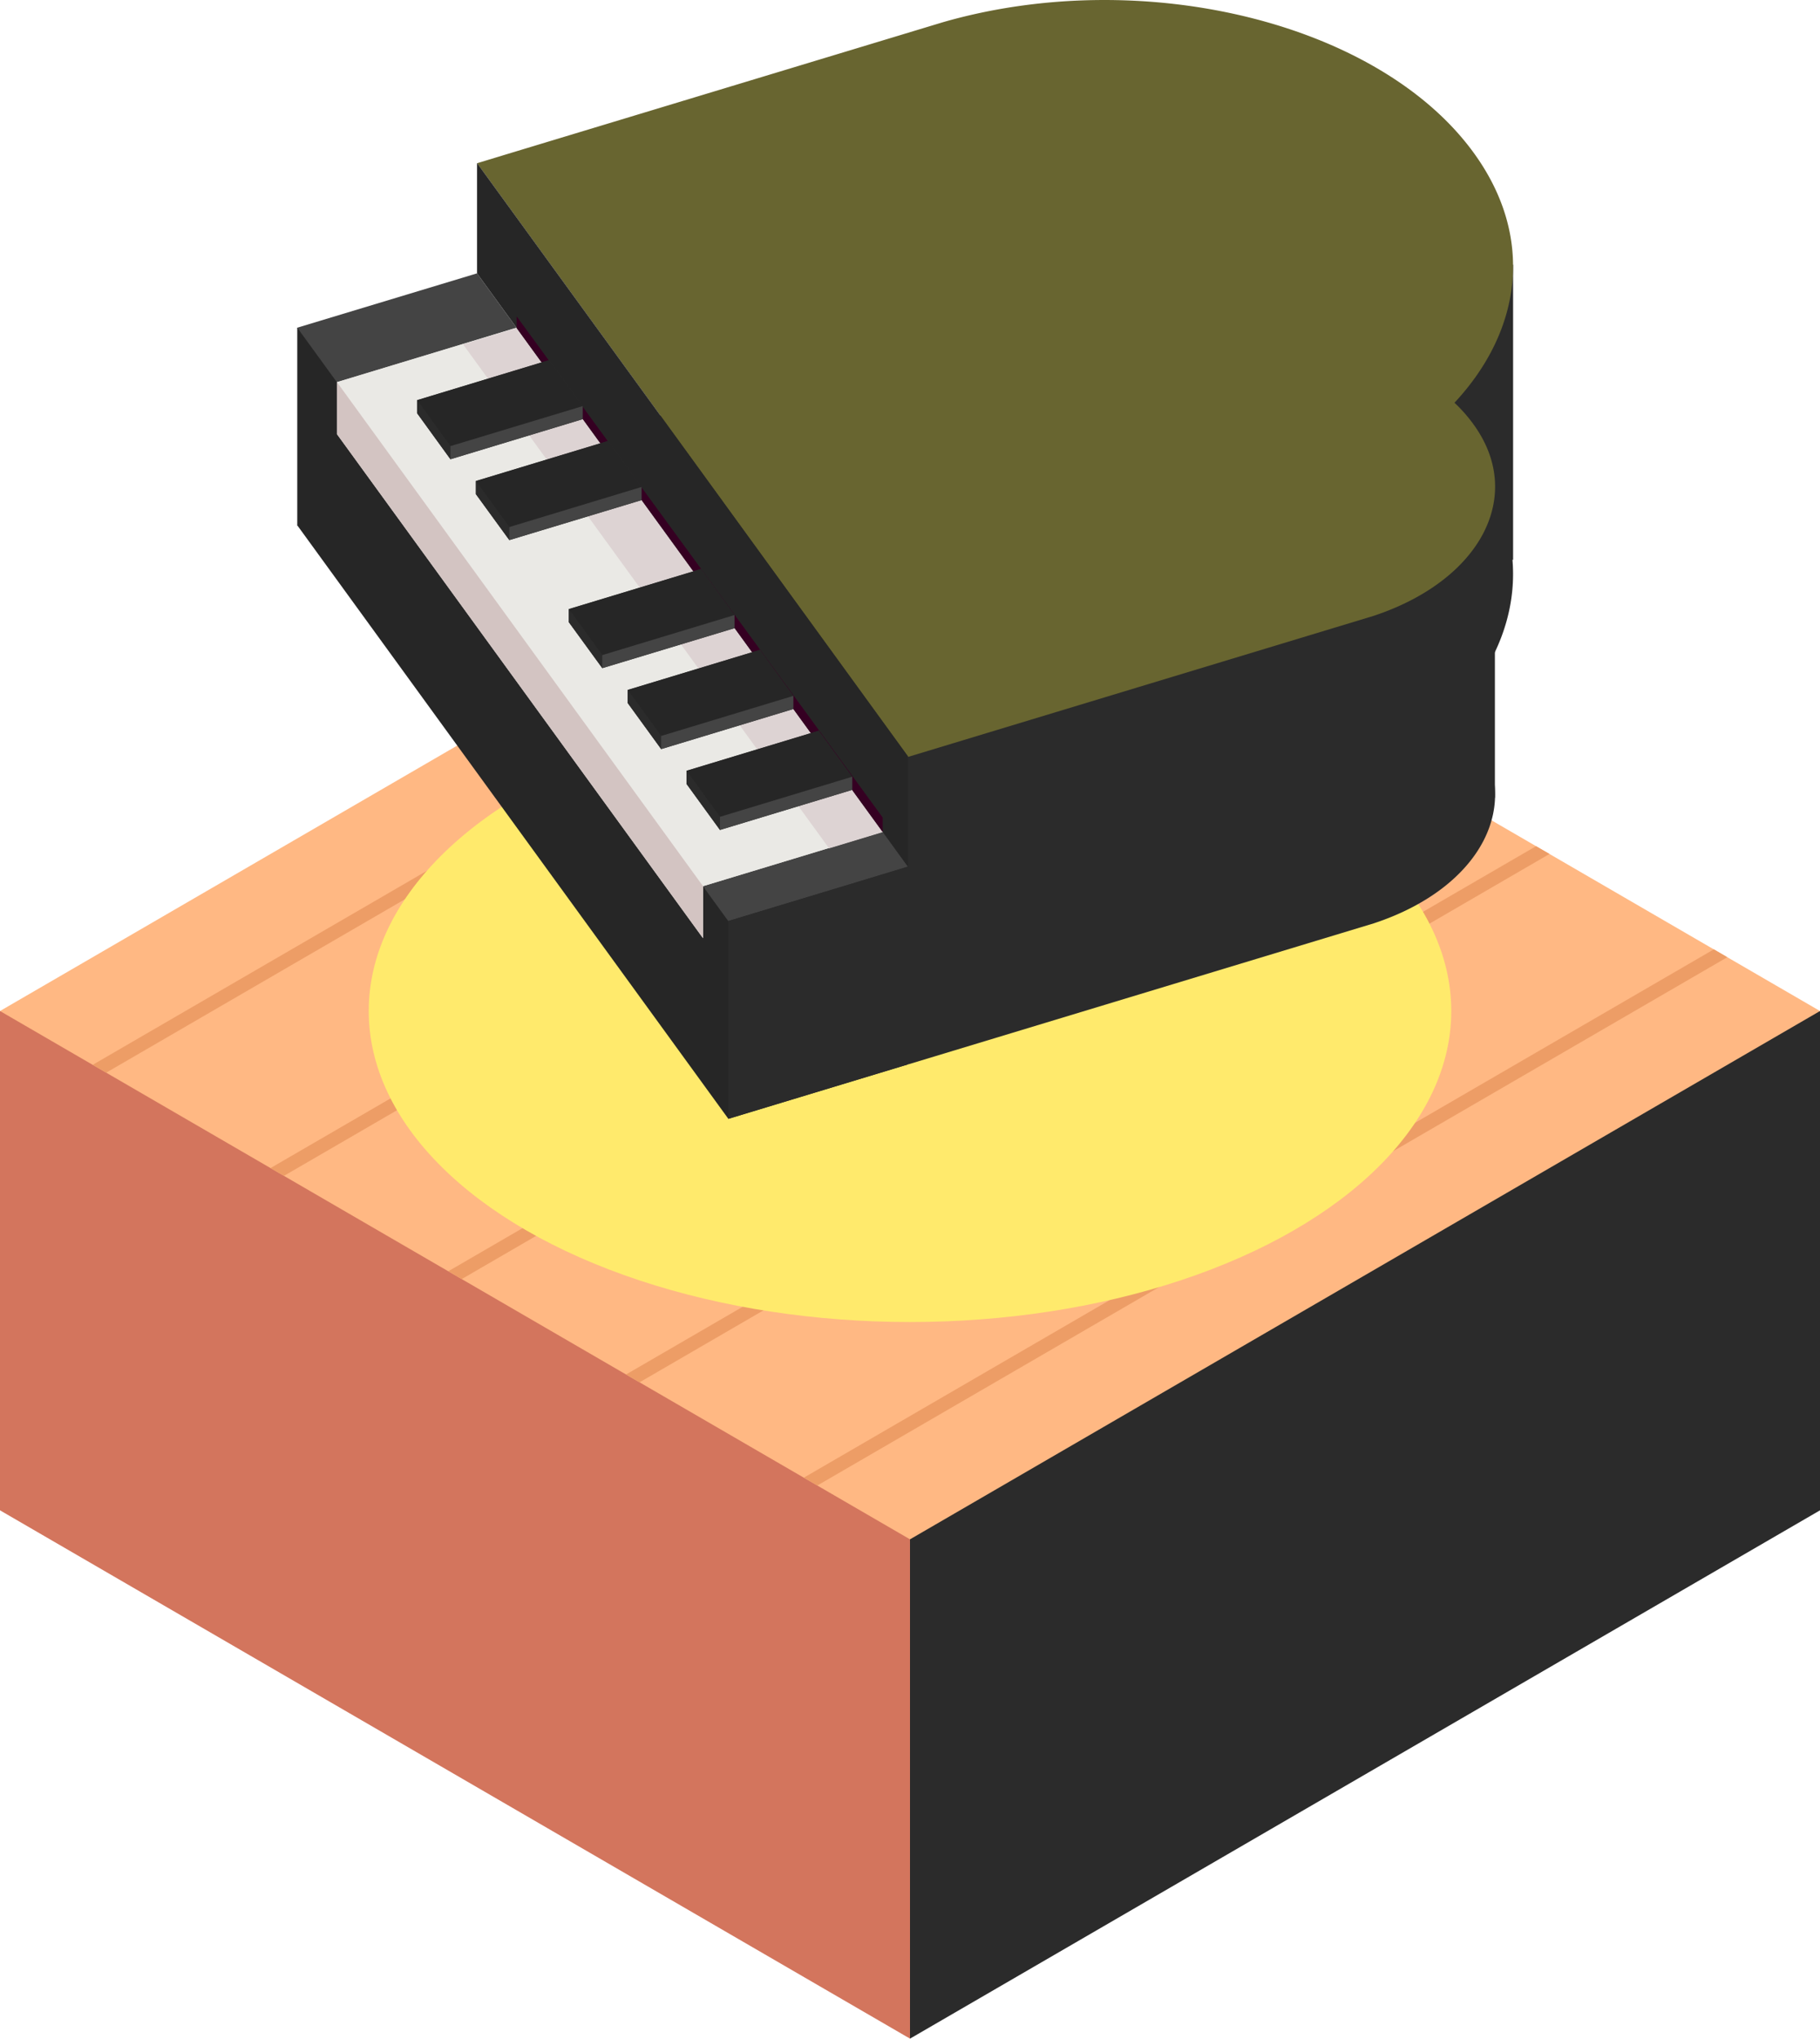 <svg xmlns="http://www.w3.org/2000/svg" viewBox="0 0 204 228.44"><defs><style>.cls-1{isolation:isolate;}.cls-2{fill:#d3755d;}.cls-3{fill:#2b2b2b;}.cls-4{fill:#ffb883;}.cls-5{fill:#ed9d66;}.cls-6{fill:#ffea6c;mix-blend-mode:soft-light;}.cls-7{fill:#262626;}.cls-8{fill:#444;}.cls-9{fill:#eae9e5;}.cls-10{fill:#ddd3d3;}.cls-11{fill:#d3c4c2;}.cls-12{fill:#686530;}.cls-13{fill:#350022;}</style></defs><title>labo-r3</title><g class="cls-1"><g id="Слой_2" data-name="Слой 2"><g id="レイヤー_1" data-name="レイヤー 1"><polygon class="cls-2" points="102 113.29 0 113.29 0 169.24 102 228.44 102 228.44 102 113.29 102 113.29"/><polygon class="cls-3" points="204 113.29 102 113.29 102 228.44 204 169.24 204 113.29"/><polygon class="cls-4" points="204 113.29 102 54.09 0 113.29 102 172.49 204 113.29"/><polygon class="cls-5" points="112.39 60.12 10.39 119.32 11.9 120.2 113.9 61 112.39 60.12"/><polygon class="cls-5" points="132.32 71.69 30.32 130.89 31.83 131.76 133.83 72.56 132.32 71.69"/><polygon class="cls-5" points="152.25 83.25 50.25 142.45 51.75 143.33 153.75 84.13 152.25 83.25"/><polygon class="cls-5" points="172.17 94.82 70.17 154.02 71.68 154.9 173.68 95.69 172.17 94.82"/><polygon class="cls-5" points="192.1 106.38 90.1 165.58 91.61 166.46 193.61 107.26 192.1 106.38"/><ellipse class="cls-6" cx="102" cy="113.29" rx="60.67" ry="34.85"/><path class="cls-3" d="M165.19,51.63c6.8,9.36,5.46,19.82-2.16,28a17,17,0,0,1,2.08,2.35C171,90,166,99.5,154,103.46l-52.2,15.81L53.48,52.79l3.85-1.17L105.69,37C128.09,30.55,154.58,37,165.19,51.63Z"/><polygon class="cls-7" points="33.34 58.89 81.64 125.37 101.78 119.27 53.48 52.79 33.34 58.89"/><rect class="cls-7" x="33.32" y="36.72" width="20.16" height="22.19"/><polygon class="cls-8" points="33.32 36.72 81.63 103.21 101.77 97.11 53.47 30.63 33.32 36.72"/><polygon class="cls-3" points="101.78 119.27 101.77 97.11 81.63 103.21 81.64 125.37 101.78 119.27"/><polygon class="cls-9" points="98.94 93.2 57.91 36.72 37.77 42.82 78.8 99.3 98.94 93.2"/><polygon class="cls-9" points="57.91 36.72 37.77 42.82 37.77 48.65 78.8 105.13 78.8 99.3 98.94 93.2 57.91 36.72"/><polygon class="cls-10" points="99.07 93.2 58.03 36.72 51.9 38.58 92.93 95.06 99.07 93.2"/><polygon class="cls-11" points="78.8 99.3 37.77 42.82 37.77 48.65 78.8 105.13 78.8 99.3"/><rect class="cls-3" x="140.6" y="29.66" width="29" height="33.07"/><rect class="cls-3" x="138.56" y="54.14" width="29" height="35.25"/><path class="cls-12" d="M165.19,17.13c6.8,9.36,5.46,19.82-2.16,28a17,17,0,0,1,2.08,2.35C171,55.49,166,65,154,69l-52.2,15.81L53.48,18.29l3.85-1.17L105.69,2.49C128.09-3.95,154.58,2.52,165.19,17.13Z"/><polygon class="cls-7" points="53.47 30.63 101.77 97.11 101.77 84.75 53.47 18.27 53.47 30.63"/><polygon class="cls-13" points="98.94 91.61 57.91 35.45 57.91 36.76 98.94 93.24 98.94 91.61"/><polygon class="cls-3" points="91.77 81.88 76.95 86.37 76.95 86.37 76.95 87.84 80.7 93 80.7 93 95.52 88.51 95.52 87.04 91.77 81.88"/><polygon class="cls-3" points="88.92 79.45 88.92 77.98 85.18 72.82 70.36 77.31 70.36 77.31 70.36 78.78 74.11 83.94 74.11 83.94 88.92 79.45"/><polygon class="cls-3" points="82.33 70.39 82.33 68.92 78.58 63.76 63.76 68.25 63.76 68.25 63.76 69.72 67.51 74.87 67.51 74.87 82.33 70.39"/><polygon class="cls-3" points="71.91 54.57 68.16 49.41 53.34 53.9 53.34 53.9 53.34 55.37 57.09 60.52 71.91 56.04 71.91 54.57"/><polygon class="cls-3" points="65.31 45.51 61.56 40.35 46.75 44.84 46.75 44.84 46.75 46.3 50.49 51.46 65.31 46.97 65.31 45.51"/><polygon class="cls-7" points="85.18 72.82 70.36 77.31 74.11 82.47 88.92 77.98 85.18 72.82"/><polygon class="cls-3" points="74.11 82.47 70.36 77.31 70.36 78.78 74.11 83.94 74.11 82.47"/><polygon class="cls-8" points="74.11 82.47 74.11 83.94 88.92 79.45 88.92 77.98 74.11 82.47"/><polygon class="cls-7" points="91.77 81.88 76.95 86.37 80.7 91.53 95.52 87.04 91.77 81.88"/><polygon class="cls-3" points="80.7 91.53 76.95 86.37 76.95 87.84 80.7 93 80.7 91.53"/><polygon class="cls-8" points="80.7 91.53 80.7 93 95.52 88.51 95.52 87.04 80.7 91.53"/><polygon class="cls-7" points="78.58 63.76 63.76 68.25 67.51 73.41 82.33 68.92 78.58 63.76"/><polygon class="cls-3" points="67.51 73.41 63.76 68.25 63.76 69.72 67.51 74.87 67.51 73.41"/><polygon class="cls-8" points="67.51 73.41 67.51 74.87 82.33 70.39 82.33 68.92 67.51 73.41"/><polygon class="cls-7" points="68.16 49.41 53.34 53.9 57.09 59.06 71.91 54.57 68.16 49.41"/><polygon class="cls-3" points="57.09 59.06 53.34 53.9 53.34 55.37 57.09 60.52 57.09 59.06"/><polygon class="cls-8" points="57.09 59.06 57.09 60.52 71.91 56.04 71.91 54.57 57.09 59.06"/><polygon class="cls-7" points="61.56 40.35 46.75 44.84 50.49 49.99 65.31 45.51 61.56 40.35"/><polygon class="cls-3" points="50.49 49.99 46.75 44.84 46.75 46.3 50.49 51.46 50.49 49.99"/><polygon class="cls-8" points="50.49 49.99 50.49 51.46 65.31 46.97 65.31 45.51 50.49 49.99"/></g></g></g></svg>